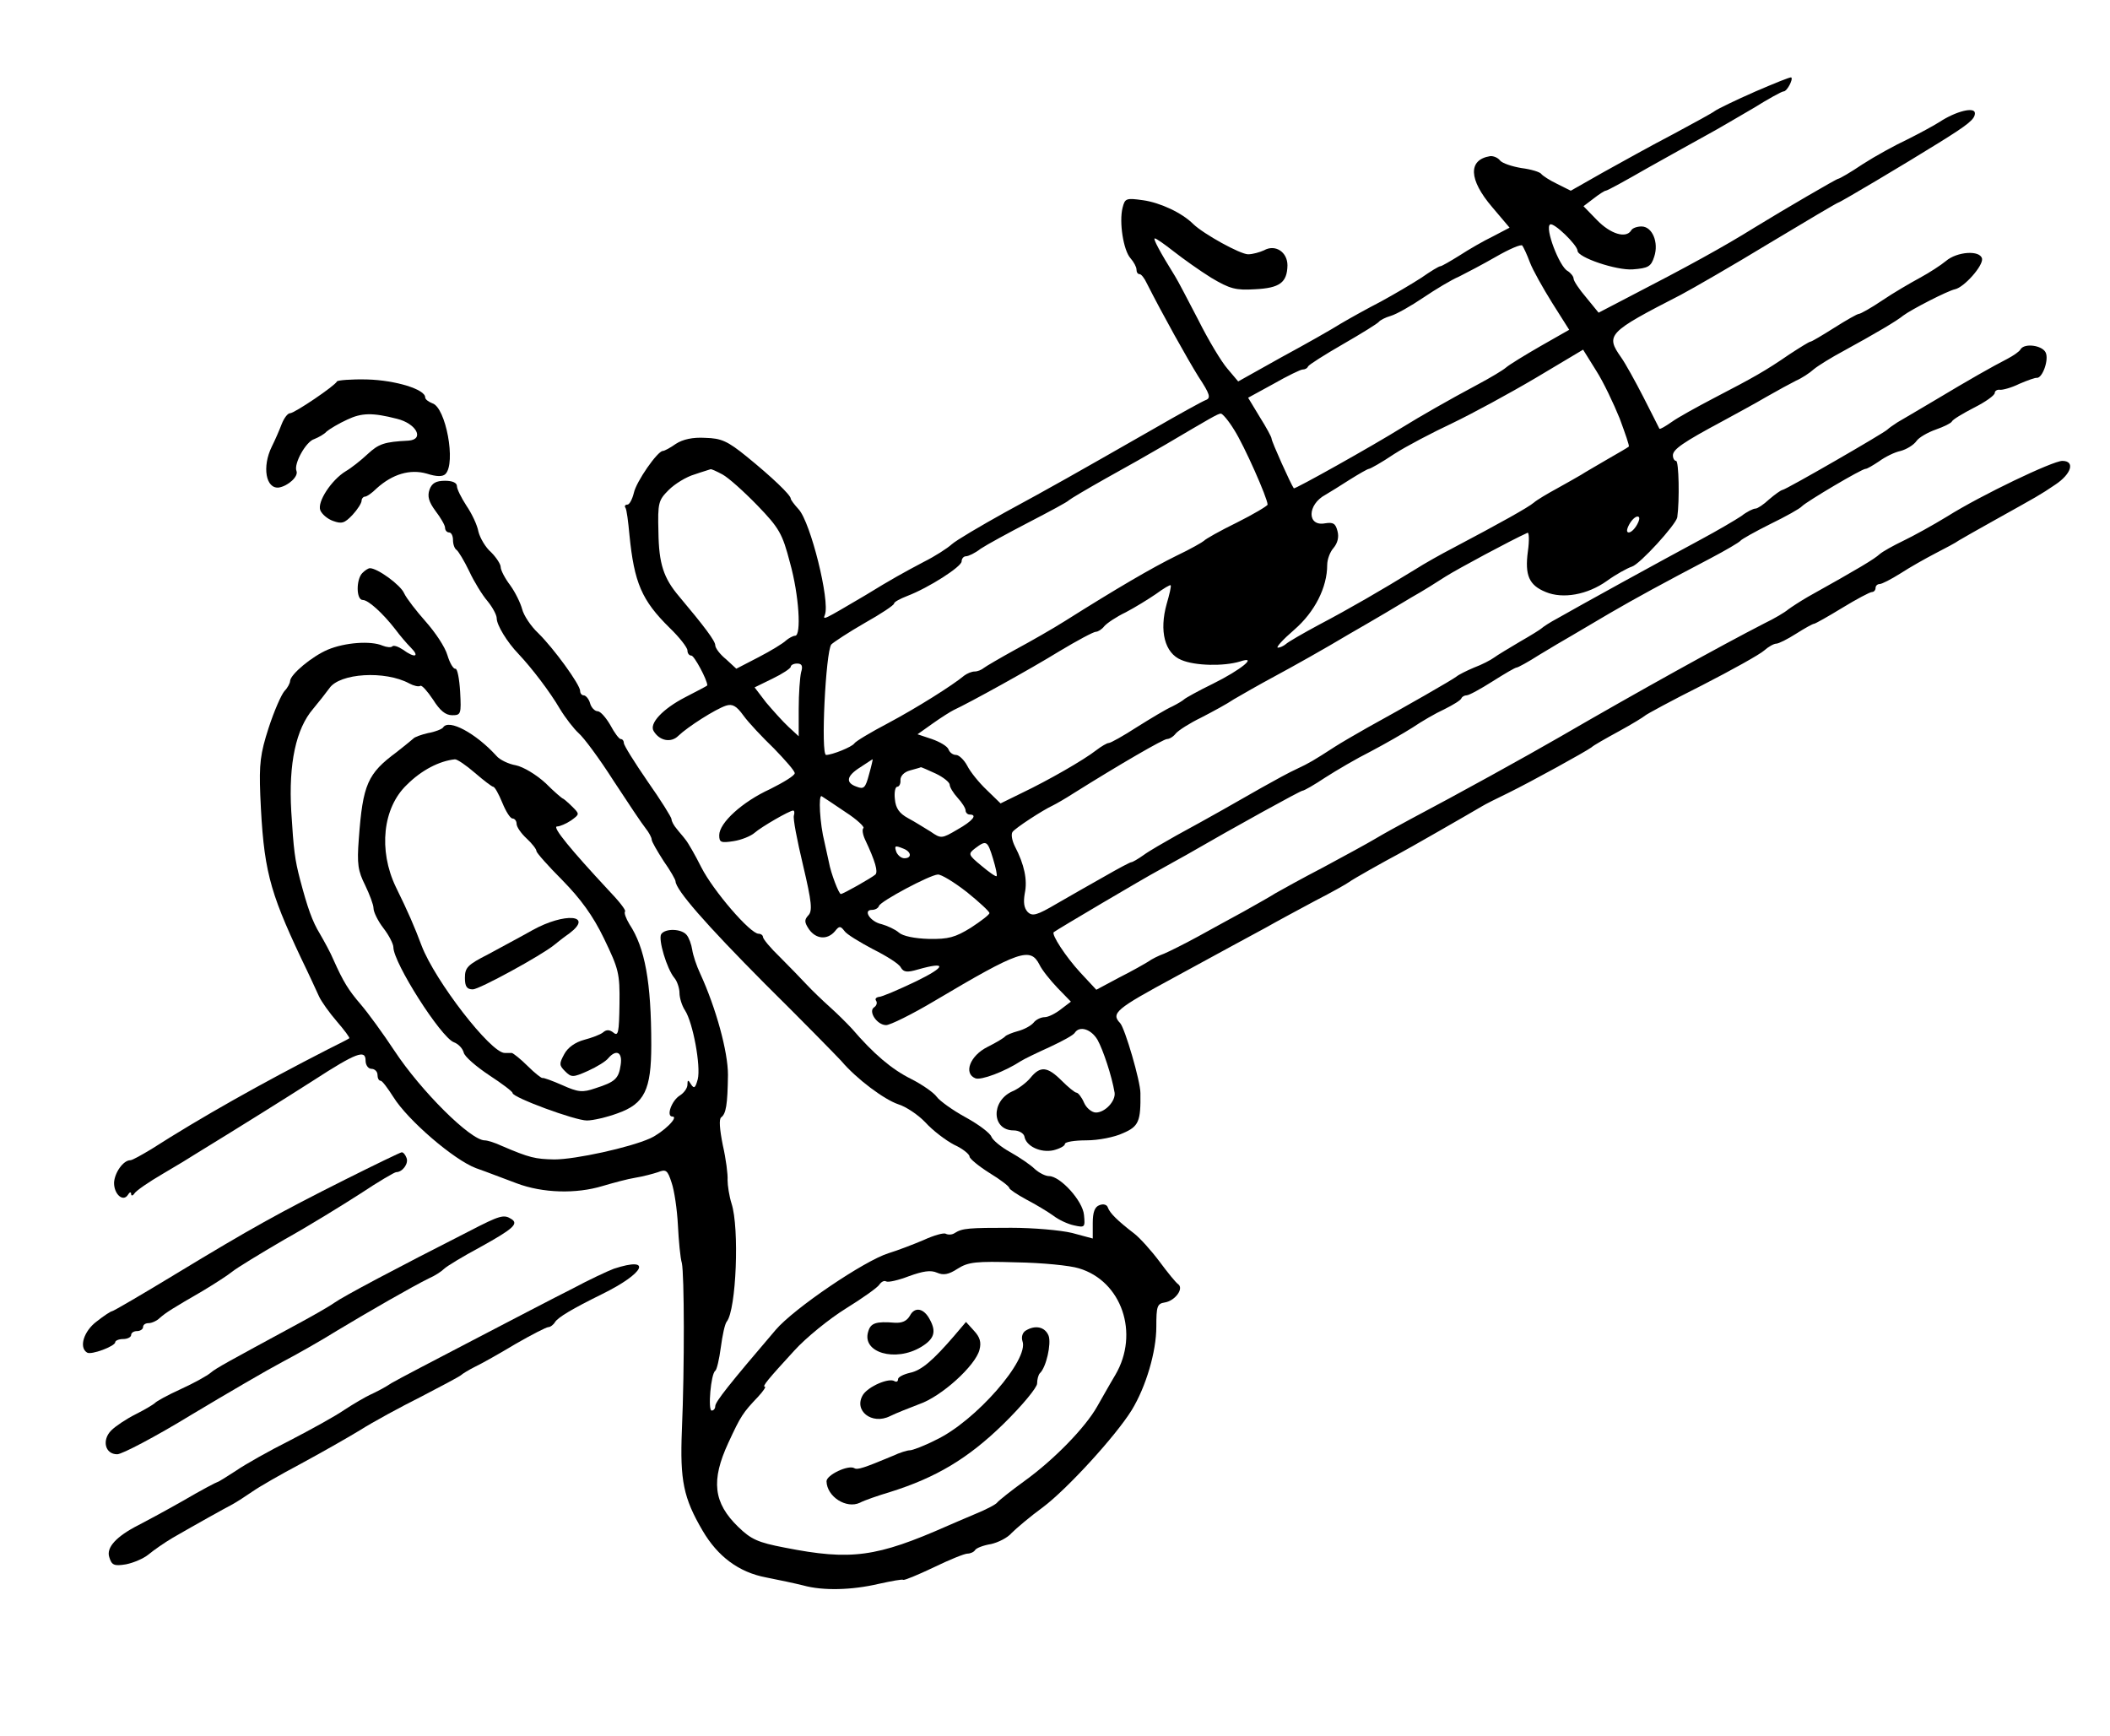<?xml version="1.0" standalone="no"?>
<!DOCTYPE svg PUBLIC "-//W3C//DTD SVG 20010904//EN"
 "http://www.w3.org/TR/2001/REC-SVG-20010904/DTD/svg10.dtd">
<svg version="1.0" xmlns="http://www.w3.org/2000/svg"
 width="531pt" height="437pt" viewBox="0 0 531 437"
 preserveAspectRatio="xMidYMid meet">
<g transform="translate(0,437) scale(0.1,-0.1)"
fill="#000000" stroke="none">
<path d="M4416 4139 c-48 -21 -93 -43 -100 -48 -6 -5 -54 -31 -106 -59 -52
-27 -131 -71 -176 -96 l-81 -46 -34 17 c-19 9 -37 21 -40 25 -3 5 -26 12 -50
15 -24 4 -48 12 -54 19 -5 7 -17 12 -25 11 -56 -9 -54 -59 5 -128 l44 -52 -42
-22 c-23 -11 -61 -33 -84 -48 -24 -15 -45 -27 -48 -27 -4 0 -25 -13 -48 -29
-23 -15 -69 -42 -102 -60 -33 -17 -78 -42 -100 -55 -22 -14 -89 -52 -150 -85
l-109 -61 -27 32 c-15 17 -48 72 -73 122 -26 50 -52 100 -59 111 -38 61 -56
95 -51 95 4 0 25 -15 48 -33 23 -18 65 -48 94 -66 47 -28 62 -32 110 -29 63 3
81 17 82 60 0 34 -31 54 -59 38 -11 -5 -29 -10 -40 -10 -20 0 -112 51 -138 76
-29 29 -84 54 -126 60 -43 6 -46 5 -52 -19 -9 -36 2 -107 20 -127 8 -9 15 -22
15 -28 0 -7 3 -12 8 -12 4 0 12 -10 18 -23 40 -79 102 -190 130 -235 29 -44
32 -54 18 -59 -8 -3 -68 -36 -132 -73 -203 -116 -254 -145 -372 -209 -63 -35
-124 -71 -135 -81 -11 -10 -42 -30 -70 -44 -51 -27 -82 -44 -147 -84 -107 -63
-108 -64 -102 -49 13 35 -36 232 -66 265 -11 12 -20 24 -20 27 0 9 -47 54
-111 106 -48 39 -64 46 -104 47 -32 2 -57 -4 -74 -15 -14 -10 -29 -18 -33 -18
-13 0 -67 -77 -73 -106 -4 -16 -11 -29 -16 -29 -6 0 -8 -4 -5 -8 3 -4 7 -35
10 -68 12 -121 31 -165 101 -234 25 -24 45 -50 45 -57 0 -7 4 -13 10 -13 7 0
40 -61 40 -75 0 -1 -25 -14 -56 -30 -56 -29 -91 -66 -79 -85 15 -25 44 -30 62
-12 24 23 93 67 120 76 16 5 26 0 44 -25 13 -18 48 -55 77 -83 28 -29 52 -56
52 -62 0 -6 -28 -23 -62 -40 -70 -32 -128 -85 -128 -116 0 -18 4 -20 36 -15
20 3 44 13 53 21 17 15 88 56 97 56 3 0 4 -5 2 -12 -3 -7 8 -63 23 -126 22
-93 24 -115 13 -126 -10 -11 -10 -17 2 -35 18 -25 46 -27 65 -5 11 14 14 14
24 1 5 -8 38 -28 72 -46 34 -17 66 -37 70 -46 7 -12 16 -13 43 -5 74 21 71 7
-5 -30 -44 -21 -86 -39 -93 -39 -7 -1 -11 -5 -7 -10 3 -5 1 -12 -5 -16 -16
-10 7 -45 30 -45 10 0 65 27 122 61 214 127 241 136 264 91 6 -13 27 -39 45
-58 l34 -35 -25 -19 c-14 -11 -32 -20 -41 -20 -9 0 -22 -6 -28 -14 -7 -8 -24
-17 -39 -21 -15 -4 -29 -10 -32 -13 -3 -4 -23 -16 -45 -27 -44 -22 -61 -67
-30 -79 14 -5 72 16 115 44 8 5 41 21 72 35 32 15 60 30 63 36 12 18 41 9 57
-18 14 -25 36 -91 43 -133 3 -21 -24 -50 -47 -50 -10 0 -24 11 -30 25 -6 14
-15 25 -19 25 -4 0 -21 14 -37 30 -36 36 -54 38 -79 7 -10 -12 -31 -28 -46
-34 -54 -25 -51 -98 4 -98 13 0 25 -7 27 -15 4 -25 41 -42 73 -35 16 4 29 11
29 16 0 5 24 9 54 9 30 0 71 8 92 18 40 17 45 30 44 101 0 30 -39 163 -51 176
-24 25 -10 36 136 115 130 71 182 99 230 125 28 16 84 46 125 68 41 21 80 43
85 47 9 7 89 52 125 71 14 7 178 101 210 120 8 5 38 20 65 33 59 29 195 104
210 115 5 5 37 23 70 41 33 18 62 36 65 39 3 3 67 38 143 76 76 39 146 78 157
88 10 9 24 17 30 17 6 0 28 11 50 25 22 14 42 25 45 25 3 0 35 18 71 40 36 22
70 40 75 40 5 0 9 5 9 10 0 6 5 10 10 10 6 0 29 12 53 27 23 15 62 37 87 50
25 13 52 27 60 33 8 5 49 28 90 51 111 62 112 62 152 89 41 27 51 60 18 60
-24 0 -204 -86 -290 -140 -36 -22 -85 -49 -110 -61 -25 -12 -52 -27 -60 -34
-13 -12 -51 -35 -180 -107 -19 -11 -42 -26 -50 -32 -8 -7 -35 -23 -60 -35
-111 -57 -315 -170 -515 -286 -83 -48 -253 -142 -376 -207 -28 -15 -68 -37
-88 -49 -20 -12 -79 -44 -131 -72 -52 -27 -106 -57 -120 -65 -14 -9 -50 -29
-80 -46 -30 -16 -82 -45 -115 -63 -33 -18 -71 -37 -85 -43 -14 -5 -32 -14 -40
-20 -8 -5 -41 -24 -73 -40 l-58 -31 -40 43 c-37 40 -74 97 -67 102 9 7 229
137 263 155 22 12 53 30 70 39 128 74 288 162 293 162 4 0 30 15 57 33 28 18
79 48 115 66 36 19 83 46 105 60 22 15 58 36 80 46 22 11 42 23 43 28 2 4 8 7
13 7 6 0 35 16 65 35 30 19 57 35 61 35 3 0 29 14 57 32 28 17 65 39 81 48 17
10 59 35 95 56 67 39 135 76 255 139 38 20 72 40 75 44 3 4 37 23 75 42 39 19
75 39 80 45 12 12 150 94 160 94 4 0 19 9 34 19 15 11 39 23 54 26 15 4 33 15
40 25 6 9 29 22 49 29 20 7 38 16 40 20 2 5 27 20 56 35 28 14 52 31 52 37 0
5 6 9 13 8 6 -1 29 5 49 15 21 9 41 16 44 15 14 -1 31 46 22 64 -9 18 -53 24
-63 8 -3 -6 -18 -16 -33 -24 -39 -20 -97 -53 -182 -104 -41 -24 -84 -50 -95
-56 -11 -7 -22 -15 -25 -18 -7 -8 -253 -150 -264 -152 -5 -1 -20 -12 -34 -24
-14 -13 -29 -23 -34 -23 -6 0 -22 -8 -36 -19 -15 -10 -61 -37 -102 -59 -41
-22 -131 -71 -200 -109 -69 -38 -141 -78 -160 -89 -19 -10 -37 -22 -40 -25 -3
-3 -27 -18 -55 -34 -27 -16 -57 -34 -65 -40 -8 -6 -31 -18 -50 -25 -19 -8 -39
-18 -45 -23 -10 -8 -127 -75 -225 -129 -30 -17 -66 -38 -80 -47 -54 -35 -66
-42 -96 -56 -18 -8 -58 -30 -90 -48 -63 -36 -124 -71 -214 -120 -30 -17 -67
-38 -82 -49 -14 -10 -28 -18 -31 -18 -3 0 -33 -16 -66 -35 -34 -19 -88 -50
-121 -69 -51 -30 -62 -33 -74 -21 -9 10 -11 24 -7 47 7 33 -1 72 -25 118 -7
14 -10 30 -6 36 7 10 76 55 102 67 8 4 31 17 51 30 118 74 227 137 236 137 6
0 16 6 22 14 7 8 35 26 64 40 29 15 66 35 82 46 17 10 64 37 105 59 41 22 125
69 185 105 61 35 132 77 158 93 27 15 65 39 85 52 30 19 164 91 206 110 4 2 5
-19 1 -47 -8 -60 3 -85 45 -102 43 -18 105 -7 154 28 22 16 51 32 63 36 20 6
111 106 114 124 6 43 4 142 -3 142 -4 0 -8 6 -8 14 0 15 26 33 125 86 33 18
83 45 110 61 28 16 61 34 75 41 14 6 34 19 45 29 11 9 45 30 75 46 82 45 133
75 150 89 20 15 111 62 130 66 23 5 71 59 68 77 -5 22 -63 18 -91 -6 -12 -10
-41 -29 -65 -42 -24 -13 -67 -38 -95 -57 -28 -19 -55 -34 -59 -34 -4 0 -32
-16 -62 -35 -30 -19 -57 -35 -60 -35 -3 0 -27 -15 -53 -32 -61 -42 -90 -58
-188 -109 -44 -23 -93 -50 -108 -61 -16 -11 -29 -19 -31 -17 -1 2 -19 38 -40
79 -21 41 -46 86 -56 100 -40 57 -35 63 150 158 30 16 131 74 223 130 93 56
171 102 173 102 4 0 169 98 254 151 74 46 90 59 90 74 0 17 -48 5 -89 -22 -14
-9 -51 -29 -81 -44 -30 -14 -81 -42 -112 -62 -31 -21 -59 -37 -62 -37 -4 0
-136 -77 -211 -123 -77 -48 -168 -98 -321 -177 l-71 -37 -31 38 c-18 21 -32
42 -32 48 0 5 -7 14 -15 19 -21 11 -58 109 -44 117 9 6 68 -51 69 -66 0 -17
98 -50 139 -47 39 3 46 7 54 32 12 36 -5 76 -32 76 -11 0 -23 -4 -26 -10 -13
-21 -52 -9 -86 26 l-34 35 25 19 c14 11 28 20 31 20 4 0 51 26 105 57 55 31
122 68 149 83 28 15 80 46 118 68 37 23 71 42 76 42 8 0 24 30 19 35 -2 2 -43
-15 -92 -36z m-566 -429 c7 -19 33 -65 56 -102 l43 -68 -72 -41 c-40 -23 -79
-47 -87 -54 -8 -7 -40 -26 -70 -42 -75 -40 -148 -82 -190 -108 -77 -48 -272
-157 -274 -154 -7 9 -56 118 -56 125 0 4 -13 28 -30 55 l-29 48 64 35 c35 20
68 36 73 36 6 0 12 3 14 8 2 4 41 29 88 56 47 27 87 52 90 56 3 4 16 11 30 15
14 4 51 25 82 46 31 21 71 45 90 53 18 9 60 31 93 50 33 19 63 32 66 28 3 -4
12 -23 19 -42z m226 -393 c14 -38 25 -69 23 -71 -2 -2 -26 -16 -54 -32 -27
-16 -57 -33 -66 -39 -9 -5 -36 -21 -60 -34 -24 -13 -51 -29 -59 -36 -14 -12
-82 -50 -205 -115 -27 -14 -70 -38 -95 -54 -83 -51 -164 -98 -240 -138 -41
-22 -79 -44 -84 -49 -6 -5 -15 -9 -20 -9 -6 0 12 20 41 45 52 45 83 107 83
163 0 14 7 33 16 43 10 12 14 27 10 42 -5 20 -11 23 -31 20 -46 -9 -46 47 1
72 10 6 38 23 61 38 24 15 45 27 48 27 3 0 32 16 63 37 31 20 98 55 147 78 50
24 144 75 210 114 l119 71 33 -53 c18 -28 44 -83 59 -120z m-970 -29 c25 -39
84 -172 84 -188 0 -3 -35 -24 -77 -45 -43 -21 -80 -42 -83 -46 -3 -3 -34 -21
-70 -38 -61 -30 -150 -82 -280 -164 -30 -19 -86 -51 -125 -72 -38 -21 -74 -42
-79 -46 -6 -5 -16 -9 -23 -9 -8 0 -19 -5 -26 -10 -30 -25 -119 -81 -192 -120
-44 -23 -82 -46 -85 -51 -6 -9 -56 -29 -71 -29 -14 0 -1 260 13 278 6 6 44 31
84 54 41 23 74 45 74 49 0 4 15 12 33 19 55 21 137 74 137 87 0 7 5 13 11 13
6 0 23 8 37 19 15 10 70 40 122 67 52 27 97 51 100 55 3 3 45 28 93 55 49 27
116 65 150 85 112 66 132 78 139 78 4 1 20 -18 34 -41z m-1288 -112 c15 -8 54
-43 88 -78 55 -57 63 -71 82 -144 23 -82 29 -184 13 -184 -5 0 -16 -6 -23 -12
-7 -7 -38 -26 -69 -42 l-56 -29 -26 24 c-15 12 -27 28 -27 35 0 11 -28 48 -91
123 -39 46 -51 82 -52 162 -2 74 0 80 26 106 15 15 44 33 65 39 20 7 38 12 40
13 2 1 15 -5 30 -13z m2302 -126 c-6 -11 -15 -20 -21 -20 -6 0 -6 7 1 20 6 11
15 20 21 20 6 0 6 -7 -1 -20z m-1184 -200 c-19 -68 -5 -124 37 -141 35 -15
107 -16 147 -4 48 16 3 -21 -68 -56 -37 -18 -69 -36 -72 -39 -3 -3 -16 -11
-30 -18 -14 -6 -54 -30 -89 -52 -34 -22 -66 -40 -71 -40 -4 0 -18 -8 -31 -18
-32 -25 -121 -76 -188 -108 l-53 -26 -35 34 c-19 18 -41 45 -49 61 -8 15 -21
27 -28 27 -8 0 -16 6 -19 14 -3 8 -22 19 -42 26 l-36 12 38 27 c21 15 45 30
53 34 39 18 193 103 266 148 45 27 86 49 92 49 5 0 15 6 21 14 7 8 31 24 54
35 23 12 57 33 76 46 19 14 36 24 37 22 2 -2 -3 -23 -10 -47z m-920 -172 c-3
-13 -6 -54 -6 -92 l0 -69 -26 24 c-14 13 -39 41 -56 61 l-29 38 45 22 c25 12
46 26 46 30 0 4 7 8 16 8 12 0 15 -6 10 -22z m171 -257 c-9 -34 -13 -38 -31
-31 -29 10 -26 27 9 49 17 11 30 20 31 20 1 1 -3 -17 -9 -38z m168 2 c19 -9
35 -22 35 -28 0 -6 9 -21 20 -33 11 -12 20 -26 20 -32 0 -5 5 -10 10 -10 21 0
8 -16 -31 -38 -39 -23 -41 -23 -67 -5 -15 9 -40 25 -57 34 -22 12 -31 25 -33
48 -2 17 1 31 6 31 5 0 9 8 8 17 0 10 9 20 24 24 14 4 26 7 27 8 1 1 18 -7 38
-16z m-227 -97 c28 -18 48 -37 45 -40 -4 -3 -2 -16 4 -29 26 -55 33 -81 26
-88 -9 -8 -81 -49 -87 -49 -5 0 -25 52 -30 80 -3 14 -8 36 -11 50 -12 47 -16
122 -7 116 5 -3 32 -21 60 -40z m371 -117 c7 -23 11 -42 9 -44 -2 -2 -19 10
-38 26 -34 28 -34 30 -16 44 28 21 31 20 45 -26z m-225 25 c20 -8 21 -24 2
-24 -8 0 -16 7 -20 15 -6 17 -4 18 18 9z m159 -109 c31 -25 57 -49 57 -53 0
-4 -21 -20 -47 -37 -39 -24 -56 -29 -106 -28 -35 1 -65 7 -75 16 -9 8 -29 17
-43 21 -29 6 -48 36 -25 36 8 0 16 4 18 10 4 12 128 78 148 79 8 1 41 -19 73
-44z"/>
<path d="M848 3410 c-5 -11 -107 -80 -118 -80 -6 0 -15 -12 -21 -27 -6 -16
-17 -41 -25 -57 -25 -51 -15 -107 18 -103 23 4 50 28 44 42 -7 18 24 74 45 80
10 4 25 12 31 19 7 6 30 20 52 30 36 17 63 18 125 2 49 -12 70 -52 29 -55 -61
-3 -75 -8 -103 -34 -16 -15 -41 -35 -55 -43 -36 -22 -72 -77 -64 -98 4 -10 18
-22 32 -27 22 -8 29 -6 49 15 13 14 23 30 23 36 0 5 4 10 8 10 5 0 18 9 30 21
40 36 84 49 126 37 25 -8 40 -8 47 -1 27 27 1 168 -33 178 -10 4 -18 10 -18
15 0 20 -74 43 -146 45 -40 1 -75 -2 -76 -5z"/>
<path d="M1081 3138 c-6 -17 -2 -31 15 -54 13 -17 24 -36 24 -42 0 -7 5 -12
10 -12 6 0 10 -9 10 -19 0 -11 4 -22 9 -25 5 -4 19 -27 32 -54 12 -26 33 -60
46 -75 13 -16 23 -35 23 -43 0 -17 26 -60 55 -90 33 -35 79 -95 104 -138 14
-23 35 -50 47 -61 13 -11 53 -65 88 -120 36 -55 72 -109 81 -120 8 -10 15 -23
15 -28 0 -5 14 -29 30 -54 17 -24 30 -47 30 -51 1 -22 75 -107 225 -258 94
-93 180 -181 192 -194 39 -46 108 -97 143 -109 20 -6 51 -27 69 -46 18 -20 51
-45 72 -56 22 -10 39 -24 39 -30 0 -5 23 -24 50 -41 28 -17 50 -34 50 -38 0
-3 19 -16 43 -29 23 -12 53 -30 67 -40 14 -11 38 -22 53 -25 27 -6 28 -5 25
26 -3 36 -60 98 -88 98 -9 0 -25 8 -36 18 -10 10 -38 29 -61 42 -24 13 -45 31
-48 39 -3 9 -32 31 -65 49 -33 18 -66 42 -73 52 -7 10 -37 31 -65 45 -48 24
-93 62 -148 126 -12 13 -37 38 -55 54 -19 17 -45 42 -59 57 -14 15 -44 46 -67
69 -24 23 -43 46 -43 51 0 4 -5 8 -11 8 -21 0 -114 108 -144 167 -16 32 -34
63 -40 70 -5 7 -16 19 -22 27 -7 8 -13 19 -13 24 0 5 -27 48 -60 95 -33 48
-60 91 -60 97 0 5 -3 10 -8 10 -4 0 -16 16 -26 35 -11 19 -25 35 -32 35 -7 0
-16 9 -19 20 -3 11 -11 20 -16 20 -5 0 -9 5 -9 11 0 16 -67 108 -106 146 -18
17 -36 44 -40 60 -4 15 -17 42 -30 60 -13 17 -24 38 -24 46 0 7 -11 24 -24 37
-14 12 -28 36 -32 52 -3 17 -17 46 -30 65 -13 20 -24 42 -24 49 0 9 -11 14
-30 14 -23 0 -33 -6 -39 -22z"/>
<path d="M912 2928 c-16 -16 -16 -68 1 -68 14 0 51 -34 82 -74 11 -15 29 -36
39 -46 23 -23 10 -27 -20 -5 -12 8 -24 12 -27 8 -3 -3 -14 -2 -24 2 -30 13
-95 8 -138 -10 -40 -17 -94 -62 -95 -79 0 -5 -6 -17 -14 -25 -8 -9 -26 -50
-40 -93 -21 -65 -24 -90 -21 -169 8 -186 22 -239 102 -409 20 -41 40 -85 46
-98 6 -13 26 -41 45 -63 19 -22 33 -41 31 -42 -2 -2 -26 -14 -54 -28 -168 -86
-319 -171 -444 -251 -25 -15 -48 -28 -53 -28 -18 0 -40 -32 -41 -57 0 -29 23
-49 35 -30 4 7 8 8 8 2 0 -5 4 -5 8 1 4 7 36 29 72 50 36 21 72 43 81 49 124
76 226 140 298 186 108 70 131 78 131 50 0 -12 7 -21 15 -21 8 0 15 -7 15 -15
0 -8 3 -15 8 -15 4 0 18 -19 32 -41 36 -58 152 -158 208 -179 26 -9 72 -27
102 -38 66 -25 150 -27 216 -7 27 8 64 18 83 21 19 3 45 10 57 14 20 8 24 5
34 -26 7 -20 14 -68 16 -107 2 -40 6 -83 10 -96 6 -29 7 -258 0 -421 -5 -126
4 -170 52 -252 38 -65 91 -105 160 -118 31 -6 73 -15 93 -20 50 -14 123 -12
191 4 32 7 59 12 61 10 2 -2 36 12 76 31 39 19 78 35 86 35 7 0 16 4 19 9 3 5
21 12 40 15 18 4 42 16 52 28 11 11 46 41 79 65 61 46 182 178 223 244 36 59
62 147 62 210 0 51 2 58 21 61 26 4 49 35 34 46 -6 4 -27 30 -47 57 -21 28
-49 59 -63 70 -43 33 -62 52 -67 66 -2 7 -11 10 -21 6 -12 -4 -17 -18 -17 -45
l0 -39 -52 14 c-29 7 -98 13 -153 13 -107 0 -123 -1 -142 -13 -7 -5 -17 -5
-23 -2 -5 3 -30 -4 -56 -16 -26 -11 -65 -26 -88 -33 -61 -19 -238 -139 -284
-193 -117 -137 -152 -181 -152 -192 0 -6 -4 -11 -9 -11 -10 0 -2 93 9 100 4 3
10 29 14 59 4 30 10 59 15 65 24 30 32 236 12 297 -6 19 -10 46 -10 59 1 14
-4 53 -12 88 -8 40 -10 66 -4 70 12 9 16 31 17 107 0 58 -30 168 -70 255 -9
19 -18 46 -20 60 -2 13 -8 30 -14 37 -13 16 -54 17 -64 2 -8 -13 14 -87 33
-110 7 -8 13 -26 13 -38 0 -12 6 -32 14 -44 20 -31 40 -140 32 -173 -6 -22 -9
-25 -17 -13 -7 12 -9 12 -9 -1 0 -8 -8 -20 -19 -27 -21 -13 -35 -53 -19 -53
18 0 -23 -40 -56 -55 -51 -23 -188 -53 -241 -53 -48 1 -62 4 -132 34 -17 8
-36 14 -43 14 -36 0 -161 125 -227 225 -29 44 -67 96 -85 117 -31 36 -44 57
-69 113 -7 17 -23 46 -34 65 -19 31 -31 65 -50 137 -13 50 -16 73 -22 171 -7
121 12 208 55 258 15 18 33 41 41 52 26 38 140 45 201 12 11 -6 24 -9 28 -6 4
2 18 -14 32 -35 17 -27 31 -39 48 -39 22 0 23 3 20 59 -2 33 -7 59 -12 58 -5
-1 -14 14 -20 34 -6 21 -31 58 -55 85 -23 26 -48 58 -54 71 -9 21 -67 63 -86
63 -4 0 -12 -5 -19 -12z m1803 -1750 c108 -32 153 -164 92 -268 -15 -25 -35
-61 -46 -80 -30 -53 -108 -133 -181 -186 -36 -26 -67 -51 -70 -55 -3 -5 -28
-18 -55 -29 -28 -12 -59 -25 -70 -30 -179 -79 -243 -88 -410 -55 -68 13 -85
21 -117 52 -63 61 -69 117 -25 212 31 67 36 75 75 116 13 14 20 25 17 25 -8 0
8 19 74 91 29 32 88 80 130 106 42 26 80 53 84 60 5 7 12 11 17 8 5 -3 31 3
57 13 36 13 55 16 71 9 16 -7 29 -5 52 10 27 17 46 19 148 16 64 -1 135 -8
157 -15z"/>
<path d="M2290 1059 c-8 -14 -20 -19 -38 -18 -48 4 -61 -1 -67 -22 -17 -53 68
-78 133 -39 33 20 39 38 22 69 -15 29 -38 33 -50 10z"/>
<path d="M2403 1010 c-55 -64 -84 -89 -113 -95 -17 -4 -30 -11 -30 -16 0 -6
-4 -8 -9 -5 -14 9 -65 -13 -79 -34 -25 -40 22 -77 68 -54 14 7 47 20 73 30 56
19 142 97 152 137 5 19 1 32 -14 48 l-20 22 -28 -33z"/>
<path d="M2581 1021 c-8 -5 -11 -16 -8 -26 18 -46 -118 -202 -218 -249 -29
-15 -59 -26 -65 -26 -7 0 -26 -6 -43 -14 -72 -30 -89 -36 -97 -31 -15 9 -70
-17 -70 -33 1 -39 50 -70 84 -54 11 6 46 18 76 27 115 36 196 84 285 171 47
46 85 92 85 102 0 10 3 22 7 26 16 15 29 74 22 94 -9 23 -34 28 -58 13z"/>
<path d="M1115 2539 c-3 -4 -20 -11 -38 -14 -17 -4 -34 -10 -37 -14 -3 -3 -22
-18 -42 -34 -73 -54 -85 -81 -95 -218 -5 -64 -2 -81 16 -117 11 -23 21 -49 21
-58 0 -9 11 -32 25 -50 14 -18 25 -40 25 -48 0 -39 119 -226 152 -239 11 -4
22 -15 25 -26 2 -10 31 -35 64 -57 32 -21 59 -41 59 -45 0 -11 157 -69 187
-69 15 0 50 8 77 18 68 24 85 59 85 172 0 159 -16 245 -55 304 -9 15 -14 29
-11 32 3 3 -16 27 -42 54 -93 100 -143 160 -129 160 7 0 23 7 35 15 22 16 22
16 3 35 -11 11 -22 20 -23 20 -2 0 -22 17 -44 39 -24 22 -56 41 -75 45 -18 3
-41 14 -49 24 -51 56 -120 94 -134 71z m80 -114 c22 -19 43 -35 46 -35 4 0 14
-18 23 -40 9 -22 20 -40 26 -40 5 0 10 -6 10 -13 0 -8 11 -24 25 -37 14 -13
25 -27 25 -32 0 -4 29 -37 65 -73 46 -47 77 -89 105 -147 37 -77 40 -87 39
-165 -1 -71 -3 -82 -15 -72 -10 8 -18 8 -26 1 -7 -6 -29 -14 -48 -19 -22 -6
-41 -19 -50 -36 -13 -24 -13 -28 2 -43 16 -16 20 -16 58 1 22 10 45 24 51 32
20 23 36 15 31 -17 -5 -35 -14 -43 -64 -59 -32 -11 -43 -10 -83 8 -25 11 -47
19 -50 18 -2 -1 -19 12 -37 30 -18 18 -36 32 -40 33 -5 0 -13 0 -18 0 -35 0
-175 181 -209 270 -18 48 -34 85 -65 148 -44 92 -33 199 28 257 37 37 82 60
121 64 6 0 28 -15 50 -34z"/>
<path d="M1340 2029 c-30 -17 -81 -44 -112 -61 -51 -26 -58 -33 -58 -59 0 -22
5 -29 20 -29 16 0 172 85 205 112 5 4 22 18 38 29 62 47 -12 53 -93 8z"/>
<path d="M870 1402 c-169 -85 -236 -122 -429 -239 -84 -51 -156 -93 -159 -93
-3 0 -20 -11 -39 -26 -32 -24 -45 -65 -24 -78 10 -7 71 16 71 26 0 4 9 8 20 8
11 0 20 5 20 10 0 6 7 10 15 10 8 0 15 5 15 10 0 6 6 10 14 10 8 0 21 6 28 13
16 14 32 24 108 68 30 18 64 40 75 49 11 9 70 45 130 80 61 34 147 87 192 116
45 30 86 54 90 54 16 0 32 22 26 36 -3 8 -8 14 -12 14 -3 0 -67 -31 -141 -68z"/>
<path d="M1180 1271 c-183 -93 -315 -163 -339 -180 -14 -10 -60 -36 -101 -58
-166 -90 -196 -106 -210 -118 -8 -7 -42 -26 -75 -41 -33 -15 -62 -31 -65 -35
-3 -3 -24 -16 -48 -28 -24 -12 -51 -30 -62 -41 -24 -24 -16 -60 15 -60 12 0
96 44 186 99 90 54 193 114 229 133 36 19 98 54 138 79 78 47 191 112 232 132
14 6 31 17 38 24 6 6 47 31 90 54 83 46 98 59 79 71 -19 12 -28 10 -107 -31z"/>
<path d="M1545 1177 c-16 -6 -63 -28 -104 -50 -42 -21 -155 -80 -251 -130 -96
-50 -188 -98 -205 -108 -16 -11 -40 -23 -53 -29 -13 -6 -42 -23 -65 -38 -23
-16 -85 -50 -137 -77 -52 -26 -114 -61 -137 -77 -23 -15 -44 -28 -46 -28 -2 0
-42 -21 -88 -48 -46 -26 -96 -53 -110 -60 -57 -29 -82 -57 -74 -81 6 -20 12
-23 42 -18 20 4 45 15 57 25 12 10 39 29 61 42 59 34 127 72 150 84 11 6 34
21 50 32 17 12 71 43 120 69 50 27 117 65 150 85 33 21 103 59 155 85 52 27
97 51 100 54 3 3 19 13 35 21 17 8 63 34 103 58 40 23 77 42 82 42 5 0 13 6
17 13 8 12 43 33 118 70 108 53 128 96 30 64z"/>
</g>
</svg>
